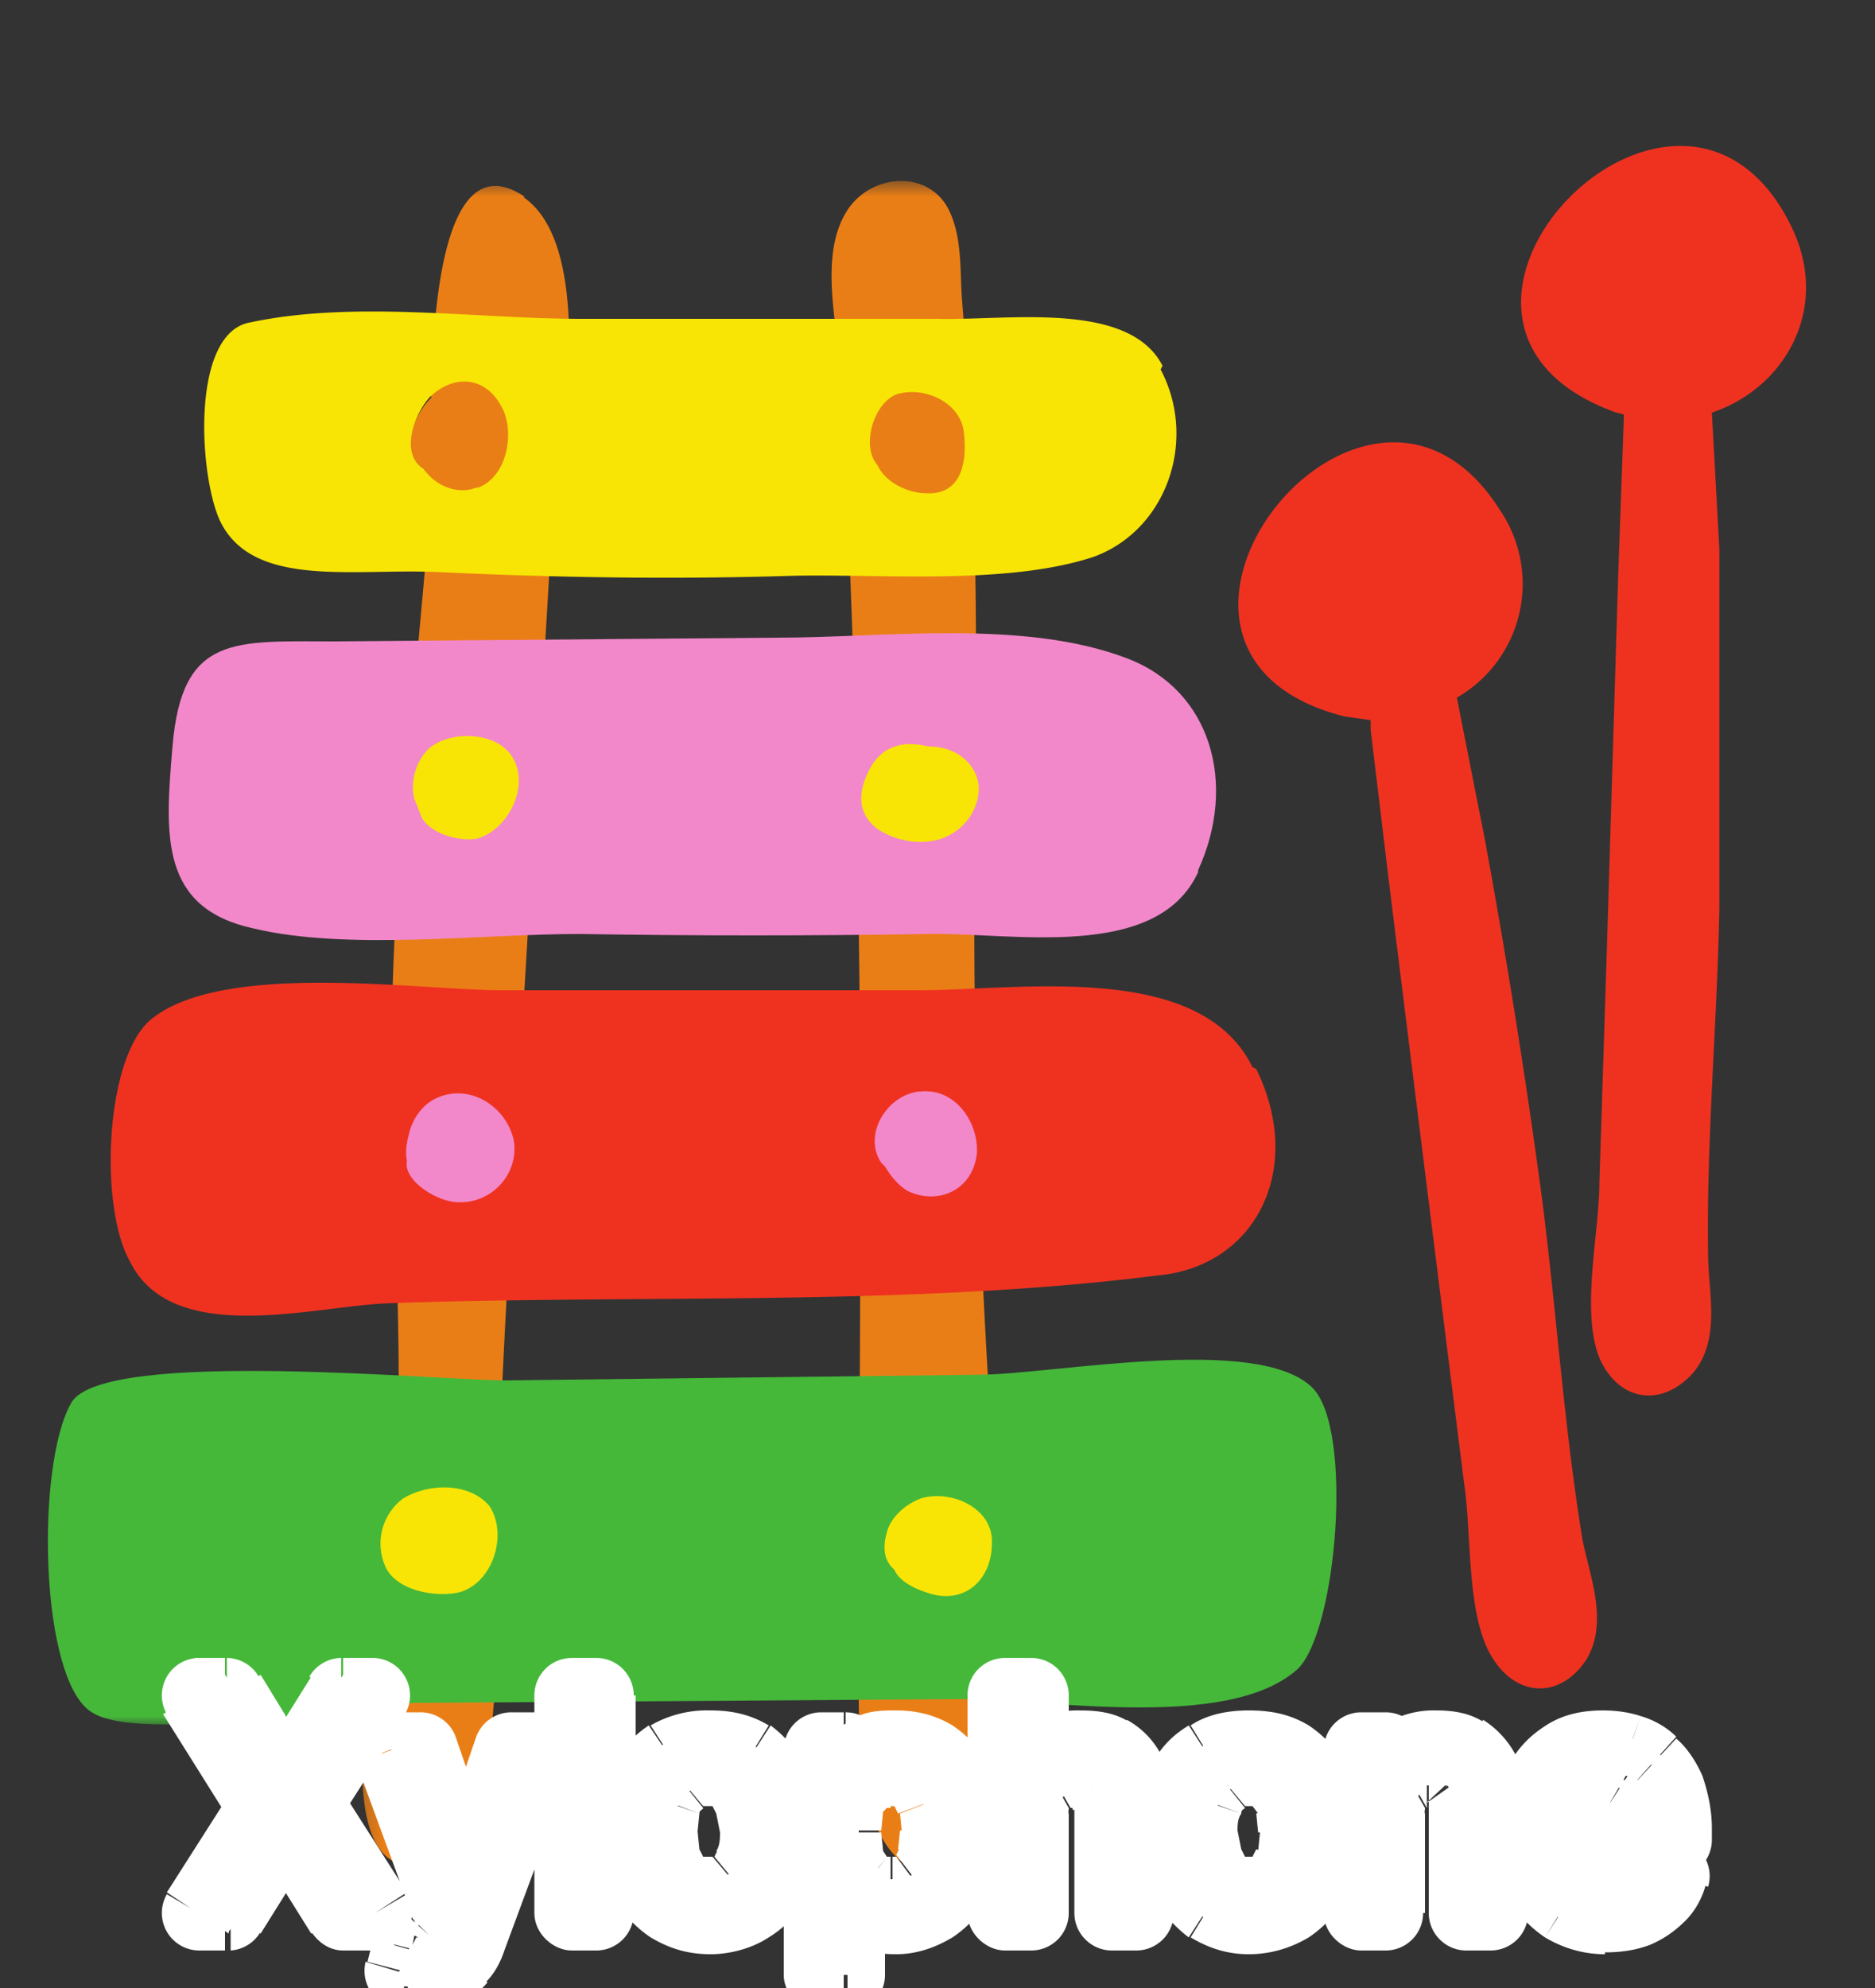 <svg xmlns="http://www.w3.org/2000/svg" fill="none" viewBox="0 0 100 106">
  <rect x="0" y="0" width="100" height="106" fill="#333333" stroke="none"/>
  <mask id="a" width="36" height="91" x="19" y="9" maskUnits="userSpaceOnUse" style="mask-type:luminance">
    <path fill="#fff" d="M19.2 9.6h35.5V100H19.2V9.6Z"/>
  </mask>
  <g mask="url(#a)">
    <path fill="#EA7E16" d="M28 10.5c-4-2.7-4.9 4.5-5 10.7-1 1-1.7 3-.4 3.8l.2.3v3.4c-.7 8.7-1.8 17.3-1.9 26-.1 8.5.7 16.8.2 25.2-.2 3.1-3.8 17.2-.2 19.3 6.7 4 5.5-15.6 5.6-18.6.3-8.3.8-16.6 1.3-25l1.5-25.1c.2-4.4 3-17-1.4-20Zm24 89.3c-6.5 1.7-6.2-6.6-6.2-10.9 0-13 .2-26.2 0-39.3a597 597 0 0 0-1-30c-.2-2.6-1.1-6.1.4-8.4 1.3-2 4.5-2.2 5.5.2.6 1.4.5 3 .6 4.5l.4 5c.4 7.5.4 15 .3 22.6a412.6 412.6 0 0 0 2.3 49.3c.1 2.4.7 6.2-2.3 7Z"/>
  </g>
  <path fill="#EF3220" d="M82.2 63.6a401 401 0 0 0-3-18.8l-1.5-7.6a7 7 0 0 0 2.3-10c-7.2-11.4-22.1 7.5-8.3 11l1.4.2v.5l1 8.3a13347 13347 0 0 0 4 32c.4 2.7.1 7 1.5 9.2 1.3 2.1 3.6 2.2 5 .1 1.2-2 .2-4.4-.2-6.4-1-6.1-1.4-12.4-2.2-18.5ZM95.5 12c-6-12.1-22.7 5.2-9.3 10l.4.1v.3l-.3 8.4-.6 19.8-.4 12.5c0 2.6-1 6.8 0 9.3 1 2.3 3.3 2.7 5 .8 1.5-1.8.8-4.3.8-6.3-.1-6.2.5-12.5.6-18.6v-19l-.4-7.3c3.9-1.3 6.4-5.6 4.2-10ZM67 57c2.6 5.3 0 10.5-5.2 11-13.4 1.7-27.8 1-41.3 1.5-4 .2-11.4 2.3-13.6-2.3C5.3 64.3 5.6 56.5 8 54.4c3.8-3.2 14.3-1.6 18.8-1.6H49c5.4 0 15-1.6 17.8 4.1Z"/>
  <path fill="#F288CA" d="M49 58.2c-1.7.2-3 2.3-2 3.8l.2.2c.3.5.7 1 1.2 1.3 1.7.8 3.5-.1 3.7-2 .1-1.7-1.2-3.5-3-3.3Zm-25.6.3c-.8.3-1.4 1.1-1.6 2-.1.4-.2.9-.1 1.4-.2 1.1 1.7 2.2 2.7 2.2 1.8.1 3.3-1.5 3-3.3-.4-1.8-2.3-3-4-2.3Zm40.5-12c-2.2 4.8-10 3.2-14.4 3.3-6.2.1-12.4.1-18.6 0-5.3 0-12.4.9-17.4-.3-5-1.1-4.7-5-4.3-9.7.5-6 3.3-5.6 8.7-5.6l23.6-.2c5.7 0 13.1-1 18.6 1.1 4.5 1.7 5.9 6.7 3.8 11.3Z"/>
  <mask id="b" width="71" height="20" x="1" y="72" maskUnits="userSpaceOnUse" style="mask-type:luminance">
    <path fill="#fff" d="M1.8 72H72v20H1.8V72Z"/>
  </mask>
  <g mask="url(#b)">
    <path fill="#45B83A" d="M69.2 89c-3.8 3.4-13.7 1.5-18.4 1.6l-28.6.2c-3.1 0-14.7 2.2-17.3.5-2.8-1.7-3-13.2-1.1-16.5 1.7-3 20.5-1.1 23.5-1.2l24.9-.3c3.9 0 14.9-2.2 17.8.7 2.2 2.2 1.3 13-.8 15Z"/>
  </g>
  <path fill="#F8E505" d="M52.9 82.3c0 1.8-1.3 3.2-3.2 2.7-.7-.2-1.7-.6-2-1.3l-.1-.1c-.5-.5-.5-1.2-.3-1.9.2-.8 1-1.5 1.8-1.8 1.6-.5 3.9.5 3.8 2.4Zm-26.8-2c1 1.5.2 4.1-1.6 4.6-1.3.3-3.5-.1-4-1.5a3 3 0 0 1 1-3.5c1.3-.8 3.5-.9 4.6.4Zm20.7-36.1c-1.2-.9-1-2.2-.3-3.4.7-1.1 1.8-1.3 3-1 1 0 2 .4 2.5 1.4.5 1 0 2.4-1 3.1-1.2.9-3 .7-4.2-.1Zm-19.4-3.7c.8 1.5-.3 3.7-1.9 4.2-.9.2-2.5-.2-3-1.1l-.4-1c-.2-.8 0-1.8.6-2.5 1-1.2 3.9-1.2 4.7.4Zm22-14.2c-1 0-2.2-.6-2.6-1.5-.9-1-.2-3.4 1.1-3.8 1.5-.4 3.3.5 3.5 2 .2 1.6-.1 3.4-2 3.3Zm-24-.3c-1 .4-2.2-.1-2.8-1-1.3-.8-.5-2.9.3-3.8 1.2-1.2 2.9-1.2 3.8.4.8 1.3.4 3.8-1.2 4.4ZM62 19.5c-1.8-3.5-8.3-2.4-12-2.5H31c-5.7 0-12.1-1-17.7.2-3.1.6-2.7 8-1.6 10.5 1.7 3.7 7.1 2.6 11.6 2.8 6.3.3 12.6.4 19 .2 4.9-.1 11.4.5 16-1 3.9-1.4 5.6-6.2 3.6-10Z"/>
  <mask id="c" width="84" height="20" x="8" y="88" fill="#000" maskUnits="userSpaceOnUse">
    <path fill="#fff" d="M8 88h84v20H8z"/>
    <path d="m12.1 90.4 3 4.8h.1l3-4.8H20l-3.7 5.8L20 102h-1.7l-3-4.8-3 4.8h-1.7l3.7-5.8-3.7-5.8H12Zm10.3 14.9a3 3 0 0 1-1-.2l.4-1.2.8.1c.3 0 .5-.1.7-.3.2-.2.4-.5.5-1l.3-.7-3.3-8.7h1.5l2.4 7h.1l2.4-7h1.5l-3.7 10c-.2.4-.4.8-.7 1-.2.4-.5.6-.8.8l-1.1.2Zm9.4-15V102h-1.4V90.4h1.4Zm6 11.9a3.8 3.8 0 0 1-3.5-2.1 6 6 0 0 1 0-4.8 3.5 3.5 0 0 1 3.4-2.1c.9 0 1.5.1 2.1.5.6.4 1.1 1 1.4 1.6.4.7.5 1.5.5 2.4 0 .9-.1 1.7-.5 2.3-.3.7-.8 1.2-1.4 1.6-.5.4-1.2.6-2 .6Zm0-1.2c.6 0 1-.2 1.5-.5.3-.3.6-.7.8-1.2a4.7 4.7 0 0 0 0-3.3c-.2-.5-.5-.9-.9-1.2-.3-.3-.8-.4-1.4-.4-.6 0-1.1.1-1.5.4-.4.3-.7.7-.9 1.3l-.2 1.6c0 .6 0 1.1.2 1.6s.5 1 .9 1.2c.4.3.9.5 1.5.5Zm6 4.3v-12H45v1.4h.1l.4-.6.8-.7 1.4-.2a3.5 3.5 0 0 1 3.2 2 6.2 6.2 0 0 1 0 4.9c-.3.6-.7 1.2-1.3 1.5-.6.4-1.2.6-2 .6-.5 0-1-.1-1.3-.3l-.8-.6-.4-.6v4.6h-1.4Zm1.3-7.7c0 .7 0 1.3.3 1.8.2.5.5.9.8 1.2.4.2.9.4 1.4.4.6 0 1-.2 1.4-.5.4-.3.7-.7.8-1.2.2-.5.3-1 .3-1.7 0-.6 0-1.1-.2-1.6s-.5-1-.9-1.2c-.4-.3-.8-.4-1.4-.4a2.2 2.2 0 0 0-2.2 1.5c-.2.5-.3 1-.3 1.7Zm9.8-.8v5.2h-1.4V90.4H55v4.2c.3-.4.6-.8 1-1a3 3 0 0 1 1.6-.4c.6 0 1.2 0 1.6.3.5.3.8.6 1 1.1.3.5.4 1.1.4 1.9v5.5h-1.3v-5.5c0-.6-.2-1.2-.6-1.6a2 2 0 0 0-1.4-.5c-.5 0-.9 0-1.2.2a2 2 0 0 0-.8.9c-.2.3-.3.7-.3 1.3Zm11.6 5.4c-.8 0-1.5-.2-2-.6-.6-.4-1.1-.9-1.4-1.6-.4-.6-.5-1.4-.5-2.3 0-1 .1-1.7.5-2.4.3-.7.8-1.2 1.3-1.6.6-.4 1.3-.5 2.1-.5s1.5.1 2 .5c.7.4 1.1 1 1.5 1.6.3.7.5 1.5.5 2.4 0 .9-.2 1.7-.5 2.3-.4.7-.8 1.2-1.4 1.6-.6.4-1.3.6-2 .6Zm0-1.2c.6 0 1.1-.2 1.5-.5.4-.3.7-.7.9-1.2l.2-1.6c0-.6 0-1.1-.2-1.6-.2-.6-.5-1-.9-1.3-.4-.3-.9-.4-1.5-.4s-1 .1-1.5.4c-.3.3-.6.7-.8 1.3a4.6 4.6 0 0 0 0 3.3l.8 1.1c.4.3 1 .5 1.5.5Zm7.4-4.3v5.3h-1.4v-8.7h1.3v1.3h.1a2 2 0 0 1 1-1c.4-.3 1-.4 1.6-.4.6 0 1 0 1.5.3s.8.6 1 1.1c.3.5.4 1.1.4 1.9v5.5h-1.3v-5.5c0-.6-.2-1.2-.5-1.6-.4-.3-.9-.5-1.5-.5-.4 0-.8 0-1.2.2a2 2 0 0 0-.7.9c-.2.3-.3.7-.3 1.3Zm11.6 5.5c-.8 0-1.5-.2-2.1-.6-.6-.3-1.1-.9-1.4-1.5-.4-.7-.5-1.5-.5-2.4a4.7 4.7 0 0 1 1.8-4c.6-.3 1.3-.5 2.1-.5.5 0 1 0 1.4.2a3.3 3.3 0 0 1 2 2c.2.6.4 1.3.4 2.1v.6h-6.8v-1.2h5.4c0-.5-.1-.9-.3-1.3a2.2 2.2 0 0 0-2-1.2c-.6 0-1 .1-1.5.4-.4.2-.7.6-.9 1a3 3 0 0 0-.3 1.3v.8c0 .7.1 1.2.4 1.7.2.4.5.8 1 1 .3.3.8.4 1.3.4.4 0 .7 0 1-.2.3 0 .5-.2.7-.4l.5-.8 1.3.4c-.1.4-.3.8-.7 1.1-.3.4-.7.6-1.2.8-.4.2-1 .3-1.6.3Z"/>
  </mask>
  <path fill="#000" d="m12.1 90.4 3 4.8h.1l3-4.8H20l-3.7 5.8L20 102h-1.7l-3-4.8-3 4.8h-1.7l3.7-5.8-3.7-5.8H12Zm10.3 14.9a3 3 0 0 1-1-.2l.4-1.2.8.1c.3 0 .5-.1.7-.3.2-.2.4-.5.5-1l.3-.7-3.3-8.7h1.5l2.4 7h.1l2.4-7h1.5l-3.7 10c-.2.4-.4.8-.7 1-.2.4-.5.6-.8.8l-1.1.2Zm9.4-15V102h-1.4V90.4h1.4Zm6 11.9a3.8 3.8 0 0 1-3.5-2.1 6 6 0 0 1 0-4.8 3.5 3.5 0 0 1 3.4-2.1c.9 0 1.5.1 2.1.5.6.4 1.1 1 1.4 1.6.4.7.5 1.5.5 2.4 0 .9-.1 1.7-.5 2.3-.3.7-.8 1.2-1.4 1.6-.5.4-1.2.6-2 .6Zm0-1.2c.6 0 1-.2 1.5-.5.3-.3.6-.7.8-1.2a4.7 4.7 0 0 0 0-3.3c-.2-.5-.5-.9-.9-1.2-.3-.3-.8-.4-1.4-.4-.6 0-1.1.1-1.5.4-.4.3-.7.7-.9 1.3l-.2 1.6c0 .6 0 1.1.2 1.6s.5 1 .9 1.2c.4.3.9.5 1.5.5Zm6 4.3v-12H45v1.4h.1l.4-.6.8-.7 1.4-.2a3.5 3.5 0 0 1 3.2 2 6.2 6.2 0 0 1 0 4.9c-.3.6-.7 1.2-1.3 1.5-.6.4-1.2.6-2 .6-.5 0-1-.1-1.3-.3l-.8-.6-.4-.6v4.6h-1.4Zm1.3-7.7c0 .7 0 1.3.3 1.8.2.5.5.9.8 1.2.4.2.9.4 1.4.4.6 0 1-.2 1.4-.5.4-.3.7-.7.8-1.2.2-.5.3-1 .3-1.7 0-.6 0-1.1-.2-1.6s-.5-1-.9-1.2c-.4-.3-.8-.4-1.4-.4a2.2 2.2 0 0 0-2.2 1.5c-.2.5-.3 1-.3 1.7Zm9.8-.8v5.2h-1.4V90.4H55v4.2c.3-.4.6-.8 1-1a3 3 0 0 1 1.6-.4c.6 0 1.2 0 1.6.3.5.3.8.6 1 1.1.3.5.4 1.1.4 1.9v5.5h-1.3v-5.5c0-.6-.2-1.2-.6-1.6a2 2 0 0 0-1.4-.5c-.5 0-.9 0-1.2.2a2 2 0 0 0-.8.9c-.2.3-.3.7-.3 1.3Zm11.6 5.4c-.8 0-1.5-.2-2-.6-.6-.4-1.1-.9-1.4-1.6-.4-.6-.5-1.4-.5-2.3 0-1 .1-1.7.5-2.4.3-.7.8-1.2 1.3-1.6.6-.4 1.3-.5 2.1-.5s1.5.1 2 .5c.7.4 1.1 1 1.5 1.6.3.7.5 1.5.5 2.4 0 .9-.2 1.7-.5 2.3-.4.7-.8 1.2-1.4 1.6-.6.4-1.3.6-2 .6Zm0-1.2c.6 0 1.1-.2 1.5-.5.4-.3.7-.7.9-1.2l.2-1.6c0-.6 0-1.1-.2-1.6-.2-.6-.5-1-.9-1.3-.4-.3-.9-.4-1.5-.4s-1 .1-1.5.4c-.3.3-.6.7-.8 1.3a4.6 4.6 0 0 0 0 3.3l.8 1.1c.4.3 1 .5 1.5.5Zm7.4-4.3v5.3h-1.4v-8.7h1.3v1.3h.1a2 2 0 0 1 1-1c.4-.3 1-.4 1.6-.4.6 0 1 0 1.5.3s.8.6 1 1.1c.3.5.4 1.1.4 1.9v5.5h-1.3v-5.5c0-.6-.2-1.2-.5-1.6-.4-.3-.9-.5-1.5-.5-.4 0-.8 0-1.2.2a2 2 0 0 0-.7.9c-.2.3-.3.7-.3 1.3Zm11.6 5.5c-.8 0-1.5-.2-2.1-.6-.6-.3-1.1-.9-1.4-1.5-.4-.7-.5-1.5-.5-2.4a4.7 4.7 0 0 1 1.8-4c.6-.3 1.3-.5 2.1-.5.5 0 1 0 1.4.2a3.3 3.3 0 0 1 2 2c.2.6.4 1.3.4 2.1v.6h-6.8v-1.2h5.4c0-.5-.1-.9-.3-1.3a2.2 2.2 0 0 0-2-1.2c-.6 0-1 .1-1.5.4-.4.2-.7.6-.9 1a3 3 0 0 0-.3 1.3v.8c0 .7.1 1.2.4 1.7.2.4.5.8 1 1 .3.3.8.4 1.3.4.4 0 .7 0 1-.2.3 0 .5-.2.7-.4l.5-.8 1.3.4c-.1.4-.3.8-.7 1.1-.3.4-.7.6-1.2.8-.4.2-1 .3-1.6.3Z"/>
  <path fill="#fff" d="m12.1 90.4 1.7-1a2 2 0 0 0-1.7-1v2Zm3 4.8-1.7 1c.4.6 1 1 1.7 1v-2Zm.1 0v2a2 2 0 0 0 1.7-1l-1.7-1Zm3-4.8v-2a2 2 0 0 0-1.7 1l1.7 1Zm1.7 0 1.7 1a2 2 0 0 0-1.7-3v2Zm-3.7 5.8-1.7-1a2 2 0 0 0 0 2l1.7-1ZM20 102v2a2 2 0 0 0 1.7-3l-1.7 1Zm-1.7 0-1.7 1c.4.6 1 1 1.7 1v-2Zm-3-4.8 1.7-1a2 2 0 0 0-1.7-1v2Zm0 0v-2a2 2 0 0 0-1.8 1l1.7 1Zm-3 4.8v2a2 2 0 0 0 1.6-1l-1.7-1Zm-1.7 0-1.7-1a2 2 0 0 0 1.7 3v-2Zm3.7-5.8 1.7 1a2 2 0 0 0 0-2.1l-1.7 1Zm-3.7-5.8v-2a2 2 0 0 0-1.7 3l1.7-1Zm0 1 3 4.9 3.3-2.1-3-4.9-3.4 2.1Zm4.6 5.8h.1v-4 4Zm1.8-1 3-4.8-3.4-2-3 4.8 3.4 2Zm1.3-3.8H20v-4h-1.7v4Zm0-3.1-3.7 5.8 3.4 2.1 3.7-5.8-3.4-2.1Zm-3.7 8 3.7 5.8 3.4-2.2-3.7-5.8-3.4 2.1ZM20 100h-1.7v4H20v-4Zm0 1-3-4.8-3.4 2.1 3 4.8 3.4-2.2Zm-4.7-5.8v4-4Zm-1.8 1-3 4.7 3.4 2.2 3-4.8-3.4-2.1Zm-1.3 3.8h-1.6v4H12v-4Zm0 3 3.8-5.7-3.4-2.2-3.7 5.8 3.3 2.2Zm3.8-7.9-4-5.8-3.3 2.1 3.7 5.9L16 95Zm-5.4-2.7H12v-4h-1.6v4Zm11.3 12.8.4-2-.4 2Zm-.4 0-2-.6a2 2 0 0 0 1.1 2.3l1-1.8Zm.4-1.3.4-2a2 2 0 0 0-2.4 1.5l2 .5Zm.8.1-.2-2 .2 2Zm.7-.3-1.4-1.4 1.4 1.4Zm.5-1 1.9.7-1.9-.7Zm.3-.7 1.8.7c.2-.4.2-.9 0-1.3l-1.8.6Zm-3.3-8.7v-2A2 2 0 0 0 19 94l1.8-.7Zm1.5 0 1.9-.7a2 2 0 0 0-1.9-1.3v2Zm2.4 7-1.9.6a2 2 0 0 0 2 1.3v-2Zm.1 0v2a2 2 0 0 0 1.9-1.4l-1.9-.7Zm2.4-7v-2a2 2 0 0 0-1.9 1.3l2 .7Zm1.5 0 1.8.7a2 2 0 0 0-1.8-2.7v2Zm-3.7 10-2-.7 2 .7Zm-.7 1-1.5-1.2 1.5 1.3Zm-.8.8-.8-1.9.8 1.9Zm-1.1-1.8h-.2l-.8 3.9h1v-4Zm-.2 0H22h.2l-1.8 3.6.9.3.8-4Zm1.1 2.4.4-1.2-3.9-1.1-.3 1.2 3.8 1Zm-2 .2c.4 0 1 .2 1.5.1l-.4-4h-.2l-1 3.9Zm1.5.1a3 3 0 0 0 2-1l-3-2.7.3-.2h.3l.4 4Zm1.9-.9c.5-.5.8-1.1 1-1.7L22 102v.3c-.1 0-.1 0 0 0l2.8 2.8Zm1-1.7.2-.7-3.7-1.3-.3.6 3.8 1.4Zm.2-2-3.2-8.8L19 94l3.2 8.7 3.7-1.3Zm-5-6.1h1.4v-4h-1.5v4Zm-.5-1.4 2.4 7 3.8-1.3-2.4-7-3.8 1.3Zm4.3 8.3h.1v-4 4Zm2-1.3 2.4-7-3.8-1.3-2.4 7 3.8 1.3Zm.5-5.6h1.5v-4h-1.5v4Zm-.4-2.7-3.7 10 3.7 1.4 3.7-10-3.7-1.4Zm-3.7 10-.3.5 3 2.6c.5-.5.8-1.1 1-1.7l-3.7-1.4Zm-.3.5-.1.1 1.6 3.7c.6-.3 1.2-.7 1.6-1.2l-3.1-2.6Zm-.1.1h-.3v4c.6 0 1.3 0 1.9-.3l-1.6-3.7Zm9-12.8h2a2 2 0 0 0-2-2v2Zm0 11.6v2a2 2 0 0 0 2-2h-2Zm-1.3 0h-2c0 1.1 1 2 2 2v-2Zm0-11.6v-2a2 2 0 0 0-2 2h2Zm-.6 0V102h4V90.4h-4Zm2 9.6h-1.4v4h1.4v-4Zm.6 2V90.4h-4V102h4Zm-2-9.6h1.4v-4h-1.4v4Zm5.3 9.2-1 1.7 1-1.7Zm-1.4-1.6-1.8 1 1.8-1Zm0-4.7-1.8-.9 1.8.9Zm1.4-1.6-1-1.7 1 1.7Zm4.1 0-1 1.7 1-1.7Zm1.4 1.6-1.8.9 1.8-.9Zm0 4.7-1.8-.8 1.8.8Zm-1.4 1.6-1-1.7 1 1.7Zm-.5-1L38 99l1.3 1.5Zm.8-1.3 1.9.7-1.9-.7Zm0-3.2 1.9-.7-1.9.7Zm-.9-1.3 1.3-1.5-1.3 1.5Zm-2.9 0L35 93.3l1.3 1.5Zm-.9 1.3-1.8-.7 1.8.7Zm0 3.2-1.8.7 1.8-.7Zm.9 1.2 1.2-1.5-1.2 1.5Zm1.5-.3c-.5 0-.8-.1-1-.3l-2.2 3.4c1 .6 2 .9 3.2.9v-4Zm-1-.3c-.3-.1-.5-.4-.7-.7l-3.6 1.7c.5 1 1.2 1.8 2.1 2.4l2.2-3.4Zm-.7-.7c-.2-.4-.3-.9-.3-1.5h-4c0 1.1.2 2.2.7 3.2l3.6-1.7Zm-.3-1.5c0-.7.1-1.2.3-1.5l-3.6-1.8c-.5 1-.7 2.1-.7 3.3h4Zm.3-1.5c.2-.4.4-.6.7-.8L34.6 92c-.9.6-1.6 1.4-2 2.4l3.5 1.8Zm.7-.8 1-.2v-4a6 6 0 0 0-3.2.8l2.2 3.4Zm1-.2c.4 0 .7 0 1 .2L41 92c-1-.6-2-.8-3.1-.8v4Zm1 .2.6.8 3.6-1.8c-.5-1-1.2-1.8-2-2.4l-2.2 3.4Zm.6.8c.2.3.3.8.3 1.5h4c0-1.2-.2-2.3-.7-3.3l-3.6 1.8Zm.3 1.5c0 .6 0 1.1-.3 1.5l3.6 1.7c.5-1 .7-2 .7-3.2h-4Zm-.3 1.5c-.1.3-.4.6-.6.7l2.1 3.4c1-.6 1.6-1.4 2.1-2.4l-3.6-1.7Zm-.6.7c-.3.2-.6.3-1 .3v4c1 0 2.2-.3 3.1-.9l-2.1-3.4Zm-1 3c1 0 1.9-.2 2.7-.8L38 99h-.2v4Zm2.7-.8c.7-.6 1.2-1.3 1.5-2.1l-3.8-1.4-.2.4 2.5 3ZM42 100c.3-.7.4-1.5.4-2.3h-4c0 .3 0 .7-.2 1L42 100Zm.4-2.3c0-.8-.1-1.6-.4-2.3l-3.8 1.3.2 1h4Zm-.4-2.3a4 4 0 0 0-1.5-2.1l-2.5 3 .2.4 3.8-1.3Zm-1.5-2.1c-.8-.7-1.8-1-2.7-1v4h.2s0 .1 0 0l2.5-3Zm-2.7-1c-1 0-2 .3-2.8 1l2.5 3c0 .1 0 0 0 0h.3v-4Zm-2.8 1c-.6.5-1.1 1.2-1.4 2l3.7 1.4c0-.2.2-.2.2-.3L35 93.3Zm-1.4 2c-.3.8-.4 1.6-.4 2.4h4l.1-1-3.7-1.3Zm-.4 2.4c0 .8 0 1.6.4 2.3l3.7-1.4-.1-1h-4Zm.4 2.3c.3.8.8 1.5 1.5 2l2.4-3-.2-.4-3.7 1.4Zm1.5 2a4 4 0 0 0 2.7 1v-4h-.3l-2.4 3Zm8.7 3.3h-2c0 1 .9 2 2 2v-2Zm0-12v-2a2 2 0 0 0-2 2h2Zm1.3 0h2a2 2 0 0 0-2-2v2Zm0 1.4h-2c0 1 .9 2 2 2v-2Zm.1 0v2a2 2 0 0 0 1.7-1l-1.7-1Zm.4-.6L44 92.9l1.6 1.2Zm.8-.7 1 1.8-1-1.8Zm3.3.3 1-1.7-1 1.7Zm1.3 1.6 1.8-.9-1.8.9Zm0 4.8 1.8.8-1.8-.8Zm-1.3 1.5 1.1 1.7-1.1-1.7Zm-3.3.3-1 1.7 1-1.7Zm-.8-.6-1.6 1.2 1.6-1.2Zm-.4-.6 1.7-1a2 2 0 0 0-1.7-1v2Zm0 0v-2a2 2 0 0 0-2 2h2Zm0 4.6v2a2 2 0 0 0 2-2h-2Zm.2-6-1.9.8 1.9-.7Zm.8 1.3L45 102l1.2-1.5Zm2.8 0 1.2 1.5-1.2-1.6Zm.8-1.3-1.8-.7 1.8.7Zm0-3.3-1.8.7 1.9-.7Zm-.8-1.2-1.2 1.6 1.2-1.6Zm-2.8 0 1.2 1.6-1.2-1.6Zm-.8 1.1 1.8.7-1.8-.7Zm.4 9.4v-12h-4v12h4Zm-2-10H45v-4h-1.3v4Zm-.7-2v1.4h4v-1.4h-4Zm2 3.4h.1v-4h-.1v4Zm1.8-1 .3-.4-3.2-2.4-.4.7 3.3 2.1Zm.3-.4.2-.1-2-3.5c-.5.3-1 .7-1.4 1.2l3.2 2.4Zm.2-.1h.4v-4c-.8 0-1.6 0-2.4.5l2 3.5Zm.4 0c.3 0 .6 0 .8.2l2.2-3.4c-1-.6-2-.8-3-.8v4Zm.8.2c.2.1.4.3.6.7l3.6-1.7c-.4-1-1.1-1.8-2-2.4l-2.2 3.4Zm.6.7c.2.4.3.9.3 1.6h4c0-1.2-.2-2.3-.7-3.3l-3.6 1.7Zm.3 1.6c0 .7-.1 1.2-.3 1.5l3.6 1.7c.5-1 .7-2 .7-3.2h-4Zm-.3 1.5-.6.8 2.2 3.3c.9-.6 1.6-1.4 2-2.4l-3.6-1.7Zm-.6.8-.8.2v4c1 0 2-.3 3-.9l-2.2-3.3Zm-.8.2h-.4l-2 3.5c.8.4 1.6.5 2.4.5v-4Zm-.4 0-.2-.2-3.1 2.5c.3.5.8.9 1.3 1.1l2-3.4Zm-.2-.1-.3-.5-3.4 2.1.5.8 3.2-2.4Zm-2-1.4v4-4Zm-2 2v4.6h4v-4.6h-4Zm2 2.6h-1.4v4H45v-4ZM43 97.6c0 .9.1 1.7.4 2.5l3.7-1.4-.1-1h-4Zm.4 2.5c.3.8.8 1.5 1.5 2l2.4-3.1-.2-.3-3.7 1.4Zm1.5 2c.8.6 1.7.9 2.6.9v-4h-.2l-2.4 3.2Zm2.6.9c1 0 1.8-.3 2.6-.9L47.8 99h-.2v4Zm2.6-.9c.7-.5 1.2-1.3 1.5-2L48 98.5l-.2.4 2.4 3.1Zm1.5-2c.3-.8.4-1.6.4-2.5h-4l-.1 1 3.7 1.4Zm.4-2.5c0-.8 0-1.6-.4-2.3L48 96.7l.1 1h4Zm-.4-2.3c-.3-.8-.8-1.5-1.5-2l-2.4 3 .2.4 3.7-1.4Zm-1.5-2c-.8-.7-1.7-1-2.6-1v4h.2l2.4-3Zm-2.6-1c-.9 0-1.8.3-2.6.9l2.4 3.2h.2v-4Zm-2.6.9c-.7.5-1.2 1.2-1.5 2l3.7 1.4.2-.2-2.4-3.2Zm-1.5 2c-.3.8-.4 1.6-.4 2.4h4l.1-1-3.7-1.4ZM55 102v2a2 2 0 0 0 2-2h-2Zm-1.4 0h-2c0 1.1 1 2 2 2v-2Zm0-11.6v-2a2 2 0 0 0-2 2h2Zm1.4 0h2a2 2 0 0 0-2-2v2Zm0 4.2h-2c0 1.1.9 2 2 2v-2Zm0 0v2a2 2 0 0 0 1.9-1.1l-1.8-.9Zm1-1 1 1.6-1-1.6Zm3.2 0-1 1.7 1-1.8Zm1 1-1.7.9 1.7-.9Zm.4 7.4v2a2 2 0 0 0 2-2h-2Zm-1.3 0h-2c0 1.1.9 2 2 2v-2Zm-.6-7-1.4 1.3 1.4-1.4Zm-2.6-.4L55 93l1 1.7Zm-.8.9-1.8-1 1.8 1ZM53 96.8v5.2h4v-5.3h-4Zm2 3.2h-1.4v4H55v-4Zm.6 2V90.4h-4V102h4Zm-2-9.6H55v-4h-1.4v4Zm-.6-2v4.2h4v-4.2h-4Zm2 6.2v-4 4Zm1.9-1.1.2-.3-2.2-3.3a4 4 0 0 0-1.6 2l3.6 1.6Zm.2-.3h.5v-4a5 5 0 0 0-2.7.7l2.2 3.3Zm.5 0h.7l1.9-3.4c-.8-.5-1.7-.6-2.6-.6v4Zm.7 0c0 .1 0 .2.2.3l3.5-1.8c-.4-.8-1-1.5-1.9-2l-1.8 3.6Zm.2.3.1 1h4c0-1-.1-2-.6-2.8l-3.5 1.8Zm.1 1v5.5h4v-5.5h-4Zm2 3.5h-1.3v4h1.3v-4Zm.7 2v-5.5h-4v5.5h4Zm0-5.5c0-1-.3-2-1.1-3l-3 2.8v.2h4Zm-1-3a4 4 0 0 0-3-1.1v4s.1 0 0 0v-.1l3-2.7Zm-3-1.1c-.8 0-1.5.1-2.2.5l2 3.5h.2v-4Zm-2.2.5a4 4 0 0 0-1.6 1.6l3.5 2v-.1l-2-3.5Zm-1.6 1.6c-.4.7-.5 1.5-.5 2.3h4a1.2 1.2 0 0 1 0-.4l-3.5-2Zm11 7.1-1 1.7 1-1.7Zm-1.3-1.6-1.8 1 1.8-1Zm0-4.7-1.8-.9 1.8.9Zm1.3-1.6-1-1.7 1 1.7Zm4.2 0-1 1.7 1-1.7Zm1.4 1.6-1.8.9 1.8-.9Zm0 4.7-1.8-.8 1.8.8Zm-1.4 1.6-1-1.7 1 1.7Zm-.6-1L66.8 99l1.2 1.5Zm.9-1.3 1.8.7-1.8-.7Zm0-3.2 1.8-.7-1.8.7Zm-.9-1.3 1.3-1.5-1.3 1.5Zm-3 0-1.2-1.5 1.2 1.5Zm-.8 1.3-1.9-.7 1.9.7Zm0 3.2-1.9.7 1.9-.7Zm.8 1.2 1.3-1.5-1.3 1.5Zm1.5-.3c-.4 0-.7-.1-1-.3l-2.1 3.4c1 .6 2 .9 3.1.9v-4Zm-1-.3c-.2-.1-.5-.4-.6-.7l-3.6 1.7c.5 1 1.2 1.8 2 2.4l2.2-3.4Zm-.6-.7c-.2-.4-.3-.9-.3-1.5h-4c0 1.1.2 2.2.7 3.2l3.6-1.7Zm-.3-1.5c0-.7 0-1.2.3-1.5l-3.6-1.8c-.5 1-.7 2.1-.7 3.3h4Zm.3-1.5c.1-.4.4-.6.6-.8L63.4 92c-1 .6-1.7 1.4-2.1 2.4l3.6 1.8Zm.6-.8 1-.2v-4c-1.1 0-2.2.2-3.1.8l2.1 3.4Zm1-.2c.5 0 .8 0 1 .2l2.2-3.4c-1-.6-2-.8-3.2-.8v4Zm1 .2c.3.2.5.4.7.8l3.6-1.8c-.5-1-1.2-1.8-2.1-2.4l-2.2 3.4Zm.7.8c.2.3.3.8.3 1.5h4c0-1.2-.2-2.3-.7-3.3l-3.6 1.8Zm.3 1.5c0 .6-.1 1.1-.3 1.5l3.6 1.7c.5-1 .7-2 .7-3.2h-4Zm-.3 1.5c-.2.3-.4.6-.7.7l2.2 3.4c.9-.6 1.6-1.4 2-2.4l-3.5-1.7Zm-.7.7c-.2.2-.5.3-1 .3v4c1.1 0 2.2-.3 3.2-.9l-2.2-3.4Zm-1 3c1 0 2-.2 2.7-.8L66.8 99h-.3v4Zm2.7-.8c.7-.6 1.2-1.3 1.5-2.1L67 98.6l-.2.4 2.4 3Zm1.5-2.1c.3-.7.4-1.5.4-2.3h-4l-.1 1 3.7 1.3Zm.4-2.3c0-.8 0-1.6-.4-2.3L67 96.7l.1 1h4Zm-.4-2.3c-.3-.9-.8-1.6-1.4-2.1l-2.6 3 .3.4 3.7-1.3Zm-1.4-2.1c-.9-.7-1.8-1-2.8-1v4h.2s0 .1 0 0l2.6-3Zm-2.8-1a4 4 0 0 0-2.7 1l2.5 3c0 .1 0 0 0 0h.2v-4Zm-2.7 1c-.7.5-1.2 1.2-1.5 2l3.8 1.4c0-.2.1-.2.2-.3l-2.5-3.1Zm-1.5 2c-.3.8-.4 1.6-.4 2.4h4c0-.4 0-.7.2-1l-3.8-1.3Zm-.4 2.4c0 .8.1 1.6.4 2.3l3.8-1.4-.2-1h-4Zm.4 2.3c.3.8.8 1.5 1.5 2l2.5-3-.2-.4-3.8 1.4Zm1.5 2c.8.7 1.8 1 2.7 1v-4h-.2l-2.5 3Zm10 0v2a2 2 0 0 0 2-2h-2Zm-1.3 0h-2c0 1.1 1 2 2 2v-2Zm0-8.7v-2a2 2 0 0 0-2 2h2Zm1.3 0h2a2 2 0 0 0-2-2v2Zm0 1.3h-2c0 1.1 1 2 2 2v-2Zm.1 0v2a2 2 0 0 0 1.8-1.1l-1.8-.9Zm1-1 1 1.6-1-1.6Zm3.1 0-1 1.7 1-1.8Zm1 1-1.7 1 1.8-1Zm.4 7.4v2a2 2 0 0 0 2-2h-2Zm-1.3 0h-2c0 1.1.9 2 2 2v-2Zm-.5-7L76 96.2l1.5-1.4Zm-2.7-.4L74 93l1 1.7Zm-.7.9-1.8-1 1.8 1ZM72 96.8v5.2h4v-5.3h-4Zm2 3.2h-1.4v4H74v-4Zm.6 2v-8.7h-4v8.7h4Zm-2-6.7h1.3v-4h-1.3v4Zm-.7-2v1.3h4v-1.3h-4Zm2 3.3h.1v-4 4Zm2-1.1.1-.3-2.1-3.3c-.7.5-1.3 1.1-1.7 1.9l3.6 1.7Zm.2-.3h.5v-4a5 5 0 0 0-2.7.7l2.2 3.3Zm.5 0h.6l1.9-3.4c-.8-.5-1.7-.6-2.5-.6v4Zm.6 0 .2.3 3.5-1.8a5 5 0 0 0-1.8-2l-2 3.6Zm.2.3.1 1h4a6 6 0 0 0-.6-2.8l-3.5 1.8Zm.1 1v5.5h4v-5.5h-4Zm2 3.5h-1.3v4h1.3v-4Zm.7 2v-5.5h-4v5.5h4Zm0-5.5c0-1-.3-2-1-3l-3 2.8v.2h4Zm-1-3a3.9 3.9 0 0 0-3-1.1v4c.1 0 .1 0 0 0a.3.3 0 0 1 0-.1l3-2.7Zm-3-1.1c-.7 0-1.5.1-2.1.5l2 3.5v-4Zm-2.1.5a4 4 0 0 0-1.6 1.6l3.5 2v-.1l-2-3.5Zm-1.6 1.6c-.4.7-.5 1.5-.5 2.3h4a1.2 1.2 0 0 1 0-.4l-3.5-1.9Zm11 7.1-1 1.7 1-1.7Zm-1.4-1.5-1.8.8 1.8-.8Zm0-4.8-1.8-.8 1.8.8Zm1.3-1.6 1.1 1.7-1-1.7Zm3.5-.3.6-2-.6 2Zm1.2.7-1.4 1.5L88 94Zm.8 1.4 1.9-.8-1.9.8Zm.4 2.6v2a2 2 0 0 0 2-2h-2Zm-6.8 0h-2c0 1.1 1 2 2 2v-2Zm0-1.2v-2a2 2 0 0 0-2 2h2Zm5.4 0v2a2 2 0 0 0 2-2h-2Zm-.3-1.3-1.8 1 1.8-1Zm-.8-.9-1.1 1.7 1-1.7Zm-2.7 0 1.1 1.7-1-1.6Zm-.9 1-1.8-.8 1.8.9Zm0 3.9-1.7.9 1.8-1Zm1 1-1 1.8 1-1.8Zm2.4.2.7 2-.7-2Zm.7-.4 1.4 1.4-1.4-1.4Zm.5-.8.6-2a2 2 0 0 0-2.4 1.3l1.8.7Zm1.3.4 2 .6a2 2 0 0 0-1.4-2.5L89 100Zm-.7 1.1 1.5 1.4-1.5-1.4Zm-1.2.8.8 1.9-.8-1.9Zm-1.6-1.7c-.5 0-.8-.1-1-.3l-2.2 3.4c1 .6 2.1.9 3.2.9v-4Zm-1-.3c-.4-.1-.6-.4-.7-.7l-3.6 1.7c.5 1 1.2 1.8 2.1 2.4l2.1-3.4Zm-.7-.7a3 3 0 0 1-.3-1.5h-4c0 1.1.2 2.2.7 3.2l3.6-1.7Zm-.3-1.5c0-.6 0-1.1.3-1.5l-3.6-1.7c-.5 1-.7 2-.7 3.2h4Zm.3-1.5.6-.8-2.2-3.3c-.9.6-1.6 1.4-2 2.4l3.6 1.7Zm.6-.8 1-.2v-4c-1.1 0-2.2.2-3.2.9l2.2 3.3Zm1-.2h.7l1.3-3.7c-.6-.2-1.3-.3-2-.3v4Zm.7 0 .5.4 2.7-3c-.5-.5-1.2-.9-1.9-1.1l-1.3 3.8Zm.5.4.4.6 3.7-1.5c-.3-.7-.8-1.5-1.4-2l-2.7 2.9Zm.4.6.2 1.3h4c0-1-.2-1.9-.5-2.8L87 96.2Zm.2 1.3v.6h4v-.6h-4Zm2-1.4h-6.8v4h6.8v-4Zm-4.8 2v-1.2h-4v1.2h4Zm-2 .8h5.4v-4h-5.4v4Zm7.4-2c0-.7-.2-1.5-.5-2.2l-3.6 1.8v.4h4Zm-.5-2.2c-.4-.7-.9-1.3-1.6-1.7l-2 3.4v.1l3.6-1.8ZM87.7 93c-.7-.4-1.5-.6-2.3-.6v4h.2l2.1-3.4Zm-2.3-.6c-.9 0-1.7.2-2.5.7l2.2 3.3h.3v-4ZM83 93c-.7.5-1.2 1-1.6 1.8l3.6 1.8.2-.3L83 93Zm-1.6 1.8a5 5 0 0 0-.5 2.2h4l.1-.4-3.6-1.8Zm-.5 2.2v.8h4V97h-4Zm0 .8c0 .9.2 1.8.6 2.6l3.5-1.8v-.8h-4Zm.6 2.6c.4.8 1 1.4 1.7 1.9l2-3.5-.2-.2-3.5 1.8Zm1.7 1.9c.8.4 1.6.6 2.4.6v-4l-.4-.1-2 3.5Zm2.4.6a5 5 0 0 0 1.7-.3L85.8 99h-.3v4Zm1.7-.3a4 4 0 0 0 1.4-.9L86 99l1.3 3.8Zm1.4-.9c.5-.4.8-1 1-1.5L85.9 99l2.7 2.9Zm-1.4-.3 1.3.4 1-3.8-1.2-.4-1.1 3.8Zm0-2.1-.3.3 2.9 2.8c.5-.5.9-1.2 1.1-2l-3.8-1.1Zm-.3.3c-.1.1-.3.3-.5.3l1.5 3.8c.7-.3 1.3-.7 1.9-1.3L87 99.6Zm-.5.3-.9.2v4c.8 0 1.6-.1 2.4-.4l-1.5-3.8Z" mask="url(#c)"/>
</svg>
